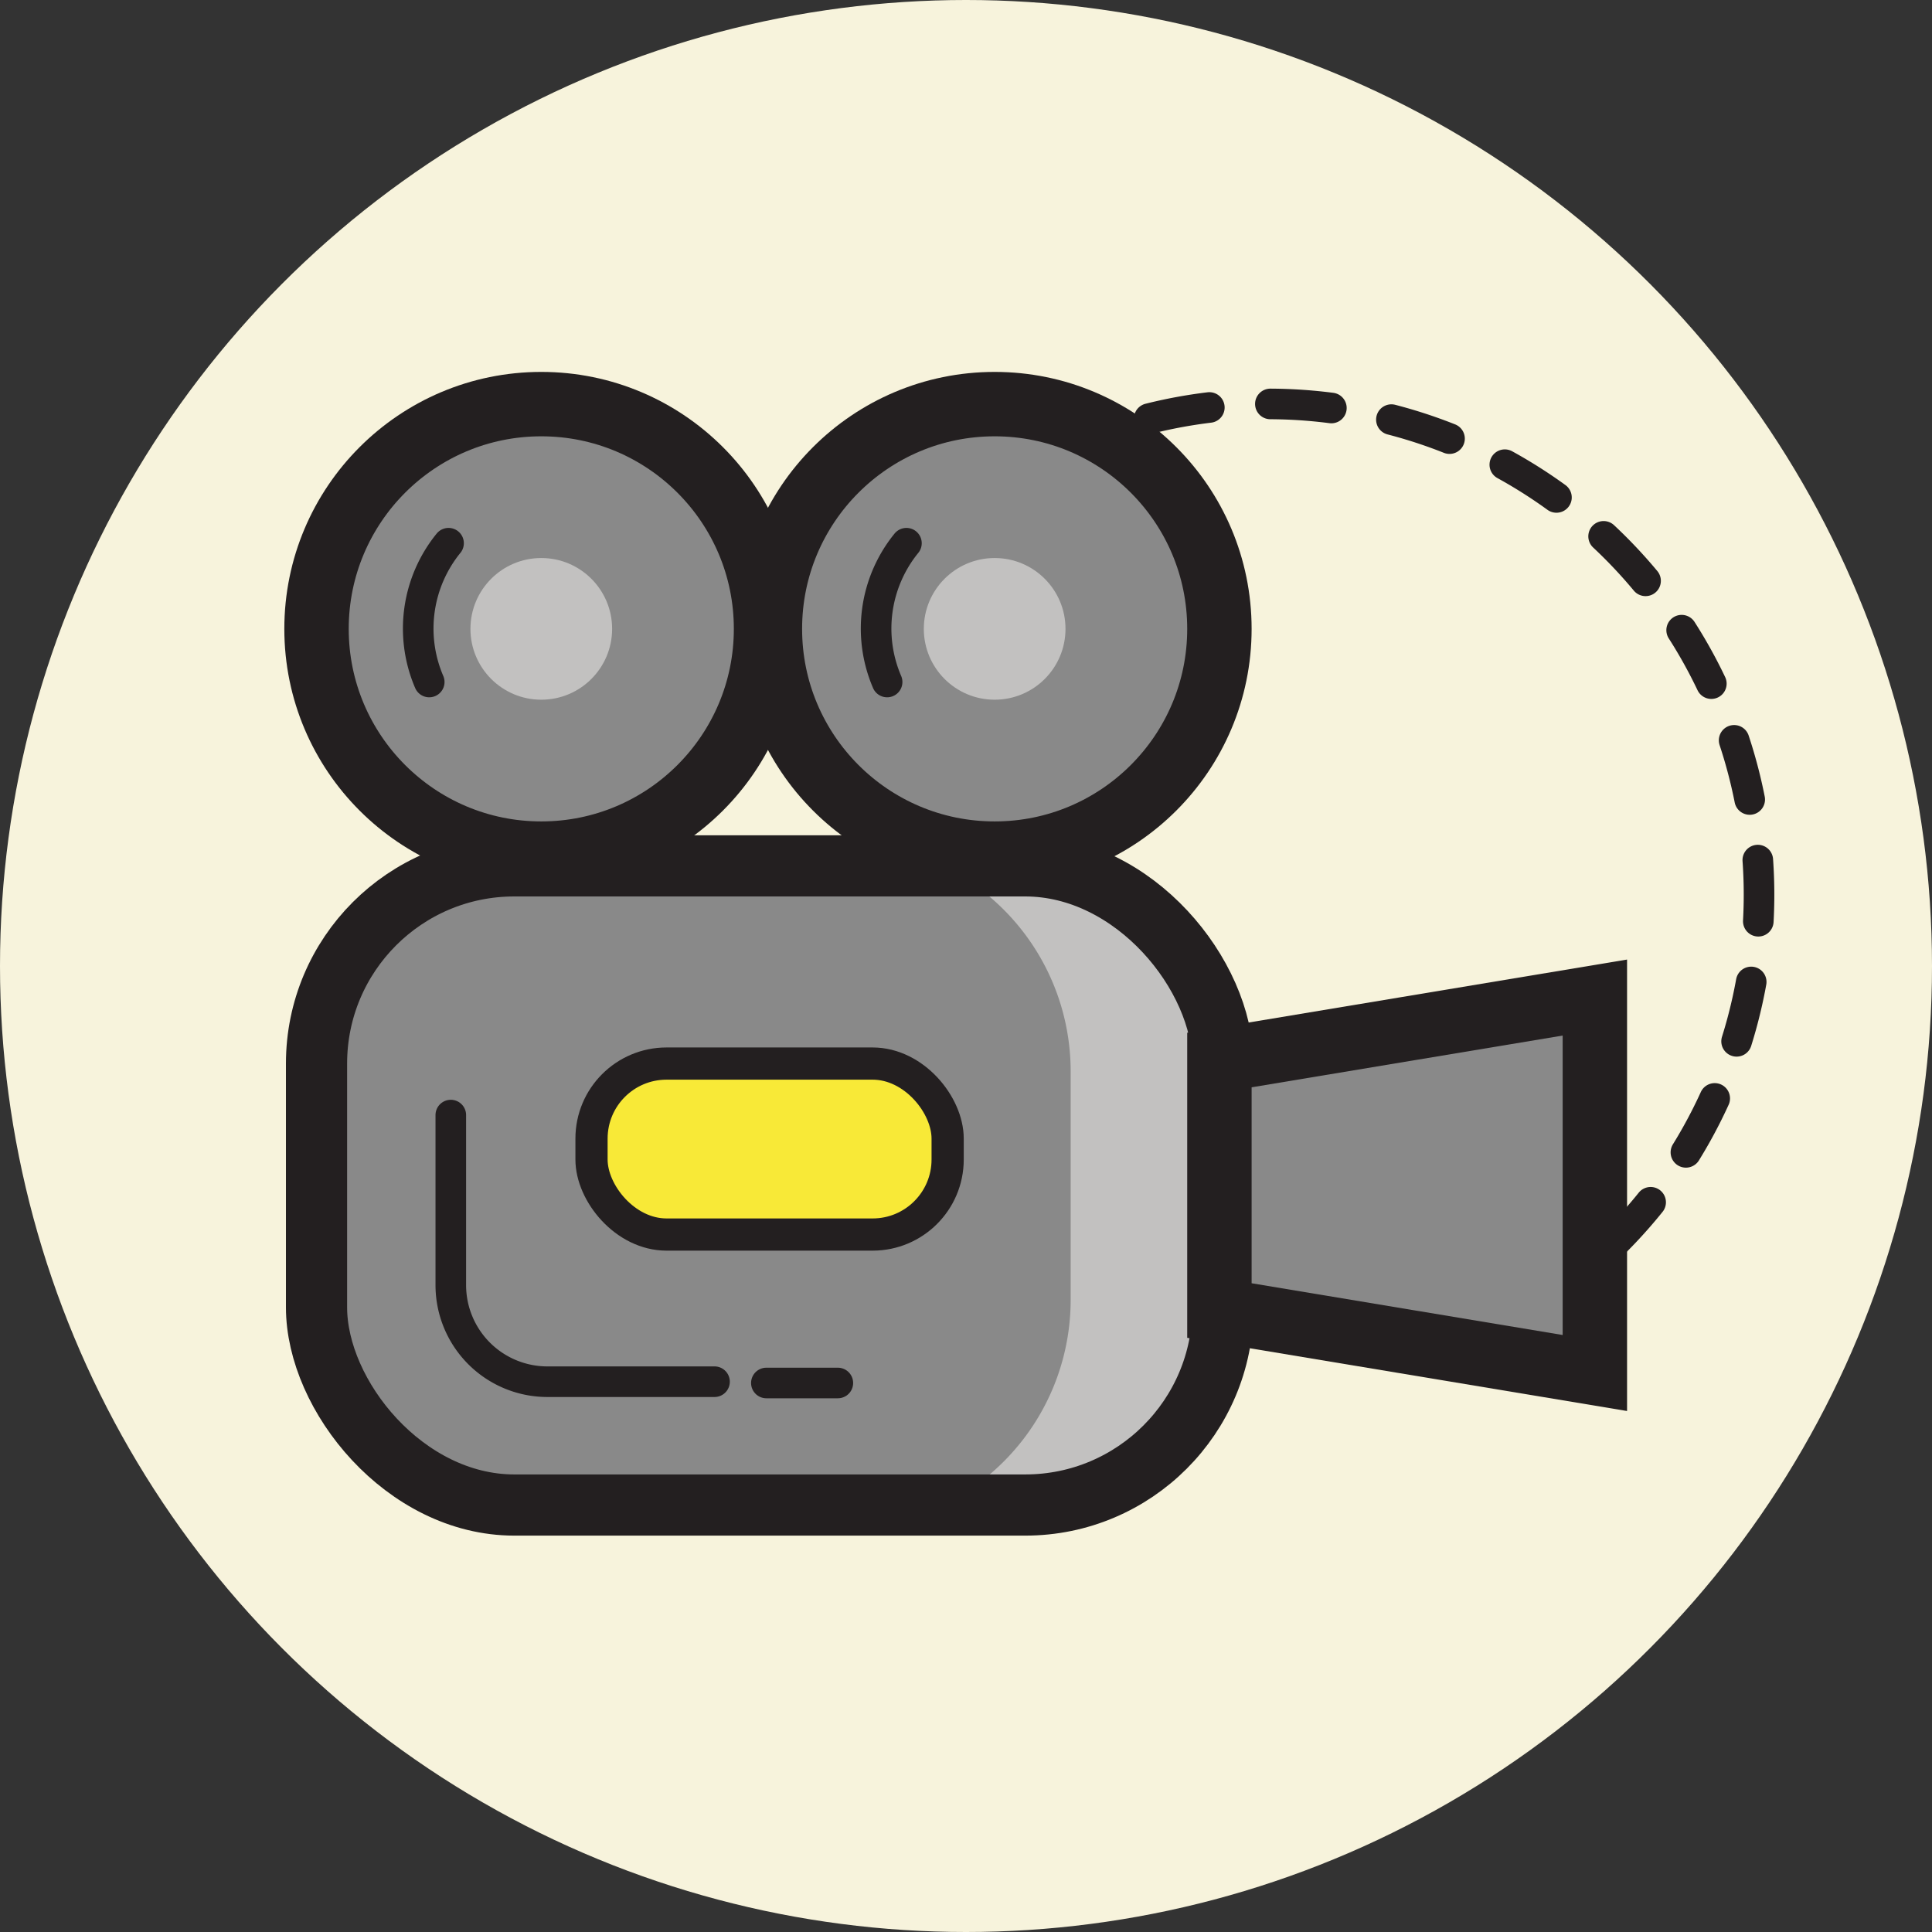 <svg xmlns="http://www.w3.org/2000/svg" viewBox="0 0 60 60"><rect x="0" y="0" width="60" height="60" fill="#333333" stroke="none"/><defs><style>.cls-1{fill:#f7f3dc;}.cls-2,.cls-5{fill:#898989;}.cls-3{fill:#c2c1c0;}.cls-4,.cls-6,.cls-8{fill:none;}.cls-4,.cls-5,.cls-6,.cls-7,.cls-8{stroke:#231f20;stroke-miterlimit:10;}.cls-4{stroke-width:1.9px;}.cls-5{stroke-width:2px;}.cls-6,.cls-8{stroke-linecap:round;stroke-width:0.95px;}.cls-7{fill:#f8e937;}.cls-8{stroke-dasharray:1.9;}</style></defs><title>fly5</title><g id="Layer_2" data-name="Layer 2"><g id="Layer_1-2" data-name="Layer 1"><circle class="cls-1" cx="30" cy="30" r="30"/><rect class="cls-2" x="9.37" y="26.53" width="28.57" height="20.92" rx="6.97" ry="6.97"/><path class="cls-3" d="M31.34,26.17H26.15a7.1,7.1,0,0,1,7.1,7.1v7.1a7.1,7.1,0,0,1-7.1,7.1h5.19a7.1,7.1,0,0,0,7.1-7.1v-7.1A7.1,7.1,0,0,0,31.34,26.17Z"/><rect class="cls-4" x="9.83" y="26.89" width="28.15" height="19.85" rx="6.14" ry="6.14"/><circle class="cls-5" cx="16.81" cy="19.53" r="6.98"/><circle class="cls-5" cx="30.89" cy="19.53" r="6.98"/><polygon class="cls-5" points="49.53 42.64 37.87 40.7 37.87 32.92 49.53 30.98 49.53 42.64"/><path class="cls-6" d="M13.93,16.87a4.2,4.2,0,0,0-.6,4.31"/><path class="cls-6" d="M28.15,16.87a4.2,4.2,0,0,0-.6,4.31"/><path class="cls-6" d="M14,34.63v5.28a3,3,0,0,0,3,3h5.19"/><line class="cls-6" x1="23.8" y1="42.95" x2="26.02" y2="42.95"/><rect class="cls-7" x="18.37" y="33.03" width="11.06" height="5.31" rx="2.33" ry="2.33"/><circle class="cls-3" cx="30.89" cy="19.53" r="2.2"/><circle class="cls-3" cx="16.81" cy="19.53" r="2.2"/><path class="cls-8" d="M35.69,13A15.24,15.24,0,0,1,49.53,39.16"/></g></g></svg>
